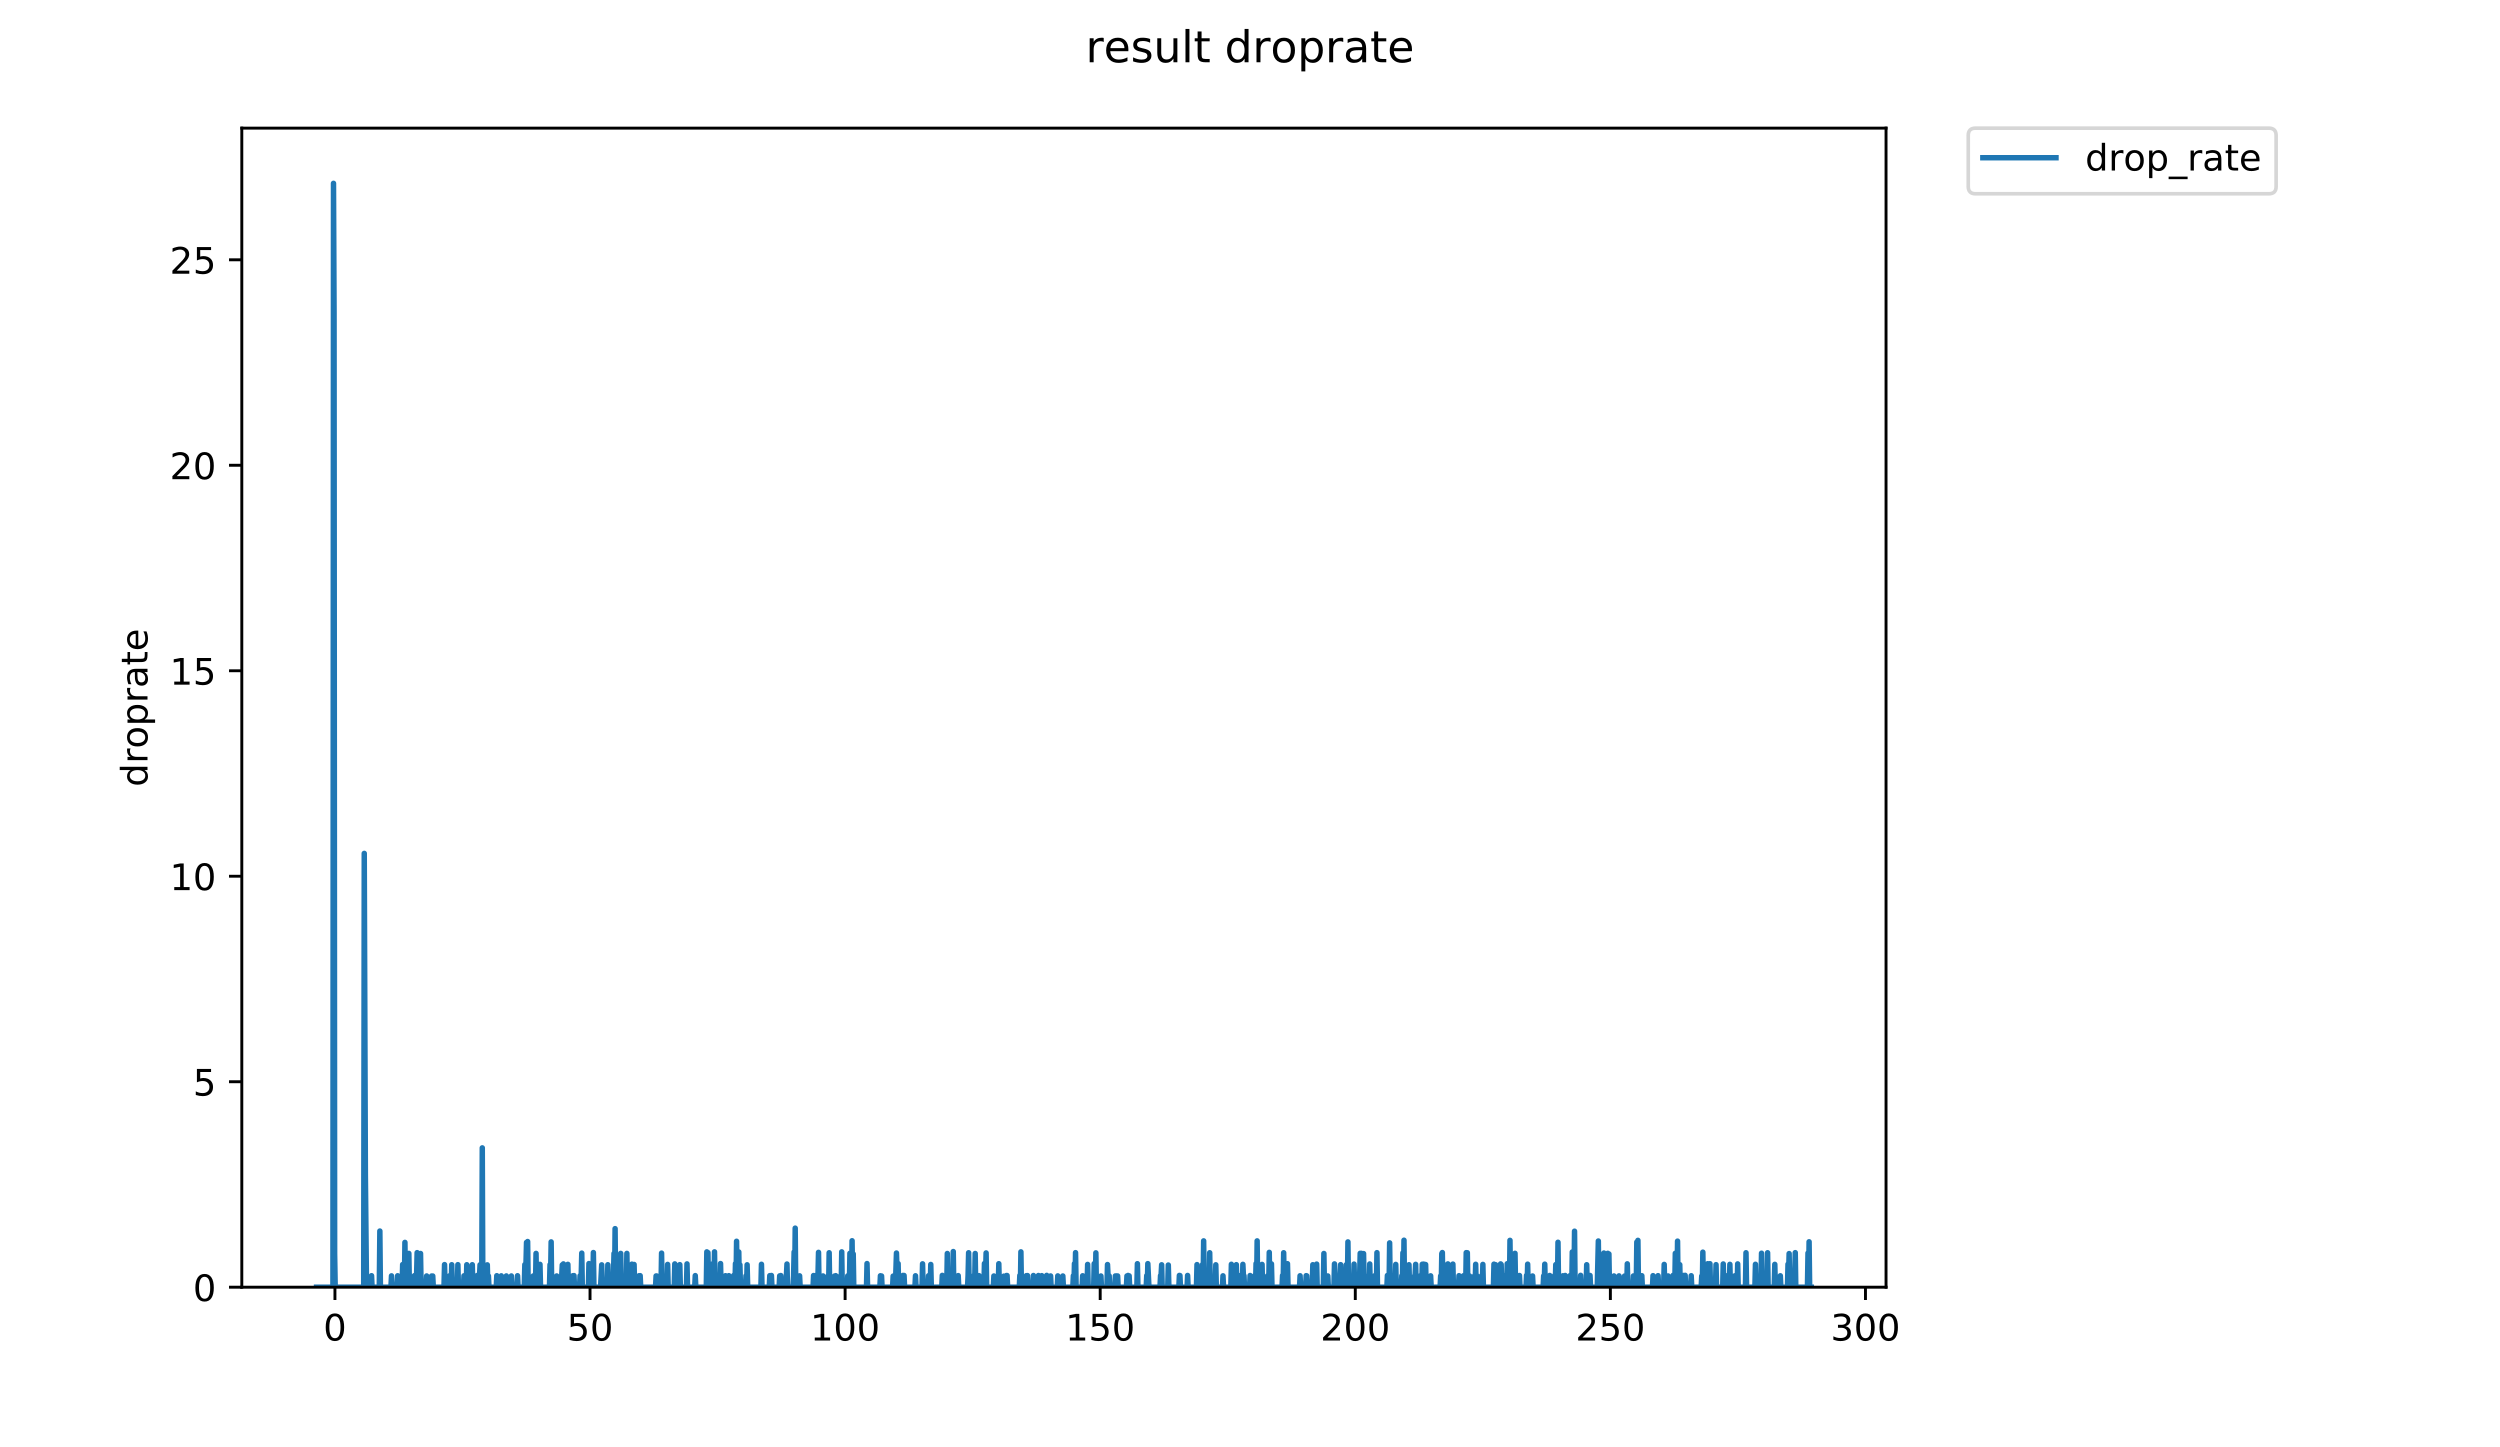<?xml version="1.0" encoding="utf-8" standalone="no"?>
<!DOCTYPE svg PUBLIC "-//W3C//DTD SVG 1.1//EN"
  "http://www.w3.org/Graphics/SVG/1.1/DTD/svg11.dtd">
<!-- Created with matplotlib (https://matplotlib.org/) -->
<svg height="396pt" version="1.1" viewBox="0 0 684 396" width="684pt" xmlns="http://www.w3.org/2000/svg" xmlns:xlink="http://www.w3.org/1999/xlink">
 <defs>
  <style type="text/css">
*{stroke-linecap:butt;stroke-linejoin:round;}
  </style>
 </defs>
 <g id="figure_1">
  <g id="patch_1">
   <path d="M 0 396 
L 684 396 
L 684 0 
L 0 0 
z
" style="fill:#ffffff;"/>
  </g>
  <g id="axes_1">
   <g id="patch_2">
    <path d="M 66.159 352.174 
L 516.019 352.174 
L 516.019 35.062 
L 66.159 35.062 
z
" style="fill:#ffffff;"/>
   </g>
   <g id="matplotlib.axis_1">
    <g id="xtick_1">
     <g id="line2d_1">
      <defs>
       <path d="M 0 0 
L 0 3.5 
" id="m06ed778be6" style="stroke:#000000;stroke-width:0.8;"/>
      </defs>
      <g>
       <use style="stroke:#000000;stroke-width:0.8;" x="91.639" xlink:href="#m06ed778be6" y="352.174"/>
      </g>
     </g>
     <g id="text_1">
      <!-- 0 -->
      <defs>
       <path d="M 31.781 66.406 
Q 24.172 66.406 20.328 58.906 
Q 16.5 51.422 16.5 36.375 
Q 16.5 21.391 20.328 13.891 
Q 24.172 6.391 31.781 6.391 
Q 39.453 6.391 43.281 13.891 
Q 47.125 21.391 47.125 36.375 
Q 47.125 51.422 43.281 58.906 
Q 39.453 66.406 31.781 66.406 
z
M 31.781 74.219 
Q 44.047 74.219 50.516 64.516 
Q 56.984 54.828 56.984 36.375 
Q 56.984 17.969 50.516 8.266 
Q 44.047 -1.422 31.781 -1.422 
Q 19.531 -1.422 13.062 8.266 
Q 6.594 17.969 6.594 36.375 
Q 6.594 54.828 13.062 64.516 
Q 19.531 74.219 31.781 74.219 
z
" id="DejaVuSans-48"/>
      </defs>
      <g transform="translate(88.458 366.773)scale(0.1 -0.1)">
       <use xlink:href="#DejaVuSans-48"/>
      </g>
     </g>
    </g>
    <g id="xtick_2">
     <g id="line2d_2">
      <g>
       <use style="stroke:#000000;stroke-width:0.8;" x="161.431" xlink:href="#m06ed778be6" y="352.174"/>
      </g>
     </g>
     <g id="text_2">
      <!-- 50 -->
      <defs>
       <path d="M 10.797 72.906 
L 49.516 72.906 
L 49.516 64.594 
L 19.828 64.594 
L 19.828 46.734 
Q 21.969 47.469 24.109 47.828 
Q 26.266 48.188 28.422 48.188 
Q 40.625 48.188 47.75 41.5 
Q 54.891 34.812 54.891 23.391 
Q 54.891 11.625 47.562 5.094 
Q 40.234 -1.422 26.906 -1.422 
Q 22.312 -1.422 17.547 -0.641 
Q 12.797 0.141 7.719 1.703 
L 7.719 11.625 
Q 12.109 9.234 16.797 8.062 
Q 21.484 6.891 26.703 6.891 
Q 35.156 6.891 40.078 11.328 
Q 45.016 15.766 45.016 23.391 
Q 45.016 31 40.078 35.438 
Q 35.156 39.891 26.703 39.891 
Q 22.75 39.891 18.812 39.016 
Q 14.891 38.141 10.797 36.281 
z
" id="DejaVuSans-53"/>
      </defs>
      <g transform="translate(155.068 366.773)scale(0.1 -0.1)">
       <use xlink:href="#DejaVuSans-53"/>
       <use x="63.623" xlink:href="#DejaVuSans-48"/>
      </g>
     </g>
    </g>
    <g id="xtick_3">
     <g id="line2d_3">
      <g>
       <use style="stroke:#000000;stroke-width:0.8;" x="231.223" xlink:href="#m06ed778be6" y="352.174"/>
      </g>
     </g>
     <g id="text_3">
      <!-- 100 -->
      <defs>
       <path d="M 12.406 8.297 
L 28.516 8.297 
L 28.516 63.922 
L 10.984 60.406 
L 10.984 69.391 
L 28.422 72.906 
L 38.281 72.906 
L 38.281 8.297 
L 54.391 8.297 
L 54.391 0 
L 12.406 0 
z
" id="DejaVuSans-49"/>
      </defs>
      <g transform="translate(221.679 366.773)scale(0.1 -0.1)">
       <use xlink:href="#DejaVuSans-49"/>
       <use x="63.623" xlink:href="#DejaVuSans-48"/>
       <use x="127.246" xlink:href="#DejaVuSans-48"/>
      </g>
     </g>
    </g>
    <g id="xtick_4">
     <g id="line2d_4">
      <g>
       <use style="stroke:#000000;stroke-width:0.8;" x="301.015" xlink:href="#m06ed778be6" y="352.174"/>
      </g>
     </g>
     <g id="text_4">
      <!-- 150 -->
      <g transform="translate(291.471 366.773)scale(0.1 -0.1)">
       <use xlink:href="#DejaVuSans-49"/>
       <use x="63.623" xlink:href="#DejaVuSans-53"/>
       <use x="127.246" xlink:href="#DejaVuSans-48"/>
      </g>
     </g>
    </g>
    <g id="xtick_5">
     <g id="line2d_5">
      <g>
       <use style="stroke:#000000;stroke-width:0.8;" x="370.807" xlink:href="#m06ed778be6" y="352.174"/>
      </g>
     </g>
     <g id="text_5">
      <!-- 200 -->
      <defs>
       <path d="M 19.188 8.297 
L 53.609 8.297 
L 53.609 0 
L 7.328 0 
L 7.328 8.297 
Q 12.938 14.109 22.625 23.891 
Q 32.328 33.688 34.812 36.531 
Q 39.547 41.844 41.422 45.531 
Q 43.312 49.219 43.312 52.781 
Q 43.312 58.594 39.234 62.25 
Q 35.156 65.922 28.609 65.922 
Q 23.969 65.922 18.812 64.312 
Q 13.672 62.703 7.812 59.422 
L 7.812 69.391 
Q 13.766 71.781 18.938 73 
Q 24.125 74.219 28.422 74.219 
Q 39.75 74.219 46.484 68.547 
Q 53.219 62.891 53.219 53.422 
Q 53.219 48.922 51.531 44.891 
Q 49.859 40.875 45.406 35.406 
Q 44.188 33.984 37.641 27.219 
Q 31.109 20.453 19.188 8.297 
z
" id="DejaVuSans-50"/>
      </defs>
      <g transform="translate(361.264 366.773)scale(0.1 -0.1)">
       <use xlink:href="#DejaVuSans-50"/>
       <use x="63.623" xlink:href="#DejaVuSans-48"/>
       <use x="127.246" xlink:href="#DejaVuSans-48"/>
      </g>
     </g>
    </g>
    <g id="xtick_6">
     <g id="line2d_6">
      <g>
       <use style="stroke:#000000;stroke-width:0.8;" x="440.599" xlink:href="#m06ed778be6" y="352.174"/>
      </g>
     </g>
     <g id="text_6">
      <!-- 250 -->
      <g transform="translate(431.056 366.773)scale(0.1 -0.1)">
       <use xlink:href="#DejaVuSans-50"/>
       <use x="63.623" xlink:href="#DejaVuSans-53"/>
       <use x="127.246" xlink:href="#DejaVuSans-48"/>
      </g>
     </g>
    </g>
    <g id="xtick_7">
     <g id="line2d_7">
      <g>
       <use style="stroke:#000000;stroke-width:0.8;" x="510.392" xlink:href="#m06ed778be6" y="352.174"/>
      </g>
     </g>
     <g id="text_7">
      <!-- 300 -->
      <defs>
       <path d="M 40.578 39.312 
Q 47.656 37.797 51.625 33 
Q 55.609 28.219 55.609 21.188 
Q 55.609 10.406 48.188 4.484 
Q 40.766 -1.422 27.094 -1.422 
Q 22.516 -1.422 17.656 -0.516 
Q 12.797 0.391 7.625 2.203 
L 7.625 11.719 
Q 11.719 9.328 16.594 8.109 
Q 21.484 6.891 26.812 6.891 
Q 36.078 6.891 40.938 10.547 
Q 45.797 14.203 45.797 21.188 
Q 45.797 27.641 41.281 31.266 
Q 36.766 34.906 28.719 34.906 
L 20.219 34.906 
L 20.219 43.016 
L 29.109 43.016 
Q 36.375 43.016 40.234 45.922 
Q 44.094 48.828 44.094 54.297 
Q 44.094 59.906 40.109 62.906 
Q 36.141 65.922 28.719 65.922 
Q 24.656 65.922 20.016 65.031 
Q 15.375 64.156 9.812 62.312 
L 9.812 71.094 
Q 15.438 72.656 20.344 73.438 
Q 25.25 74.219 29.594 74.219 
Q 40.828 74.219 47.359 69.109 
Q 53.906 64.016 53.906 55.328 
Q 53.906 49.266 50.438 45.094 
Q 46.969 40.922 40.578 39.312 
z
" id="DejaVuSans-51"/>
      </defs>
      <g transform="translate(500.848 366.773)scale(0.1 -0.1)">
       <use xlink:href="#DejaVuSans-51"/>
       <use x="63.623" xlink:href="#DejaVuSans-48"/>
       <use x="127.246" xlink:href="#DejaVuSans-48"/>
      </g>
     </g>
    </g>
   </g>
   <g id="matplotlib.axis_2">
    <g id="ytick_1">
     <g id="line2d_8">
      <defs>
       <path d="M 0 0 
L -3.5 0 
" id="mede35e3f55" style="stroke:#000000;stroke-width:0.8;"/>
      </defs>
      <g>
       <use style="stroke:#000000;stroke-width:0.8;" x="66.159" xlink:href="#mede35e3f55" y="352.174"/>
      </g>
     </g>
     <g id="text_8">
      <!-- 0 -->
      <g transform="translate(52.796 355.973)scale(0.1 -0.1)">
       <use xlink:href="#DejaVuSans-48"/>
      </g>
     </g>
    </g>
    <g id="ytick_2">
     <g id="line2d_9">
      <g>
       <use style="stroke:#000000;stroke-width:0.8;" x="66.159" xlink:href="#mede35e3f55" y="295.956"/>
      </g>
     </g>
     <g id="text_9">
      <!-- 5 -->
      <g transform="translate(52.796 299.756)scale(0.1 -0.1)">
       <use xlink:href="#DejaVuSans-53"/>
      </g>
     </g>
    </g>
    <g id="ytick_3">
     <g id="line2d_10">
      <g>
       <use style="stroke:#000000;stroke-width:0.8;" x="66.159" xlink:href="#mede35e3f55" y="239.739"/>
      </g>
     </g>
     <g id="text_10">
      <!-- 10 -->
      <g transform="translate(46.434 243.538)scale(0.1 -0.1)">
       <use xlink:href="#DejaVuSans-49"/>
       <use x="63.623" xlink:href="#DejaVuSans-48"/>
      </g>
     </g>
    </g>
    <g id="ytick_4">
     <g id="line2d_11">
      <g>
       <use style="stroke:#000000;stroke-width:0.8;" x="66.159" xlink:href="#mede35e3f55" y="183.521"/>
      </g>
     </g>
     <g id="text_11">
      <!-- 15 -->
      <g transform="translate(46.434 187.32)scale(0.1 -0.1)">
       <use xlink:href="#DejaVuSans-49"/>
       <use x="63.623" xlink:href="#DejaVuSans-53"/>
      </g>
     </g>
    </g>
    <g id="ytick_5">
     <g id="line2d_12">
      <g>
       <use style="stroke:#000000;stroke-width:0.8;" x="66.159" xlink:href="#mede35e3f55" y="127.303"/>
      </g>
     </g>
     <g id="text_12">
      <!-- 20 -->
      <g transform="translate(46.434 131.102)scale(0.1 -0.1)">
       <use xlink:href="#DejaVuSans-50"/>
       <use x="63.623" xlink:href="#DejaVuSans-48"/>
      </g>
     </g>
    </g>
    <g id="ytick_6">
     <g id="line2d_13">
      <g>
       <use style="stroke:#000000;stroke-width:0.8;" x="66.159" xlink:href="#mede35e3f55" y="71.086"/>
      </g>
     </g>
     <g id="text_13">
      <!-- 25 -->
      <g transform="translate(46.434 74.885)scale(0.1 -0.1)">
       <use xlink:href="#DejaVuSans-50"/>
       <use x="63.623" xlink:href="#DejaVuSans-53"/>
      </g>
     </g>
    </g>
    <g id="text_14">
     <!-- droprate -->
     <defs>
      <path d="M 45.406 46.391 
L 45.406 75.984 
L 54.391 75.984 
L 54.391 0 
L 45.406 0 
L 45.406 8.203 
Q 42.578 3.328 38.25 0.953 
Q 33.938 -1.422 27.875 -1.422 
Q 17.969 -1.422 11.734 6.484 
Q 5.516 14.406 5.516 27.297 
Q 5.516 40.188 11.734 48.094 
Q 17.969 56 27.875 56 
Q 33.938 56 38.25 53.625 
Q 42.578 51.266 45.406 46.391 
z
M 14.797 27.297 
Q 14.797 17.391 18.875 11.75 
Q 22.953 6.109 30.078 6.109 
Q 37.203 6.109 41.297 11.75 
Q 45.406 17.391 45.406 27.297 
Q 45.406 37.203 41.297 42.844 
Q 37.203 48.484 30.078 48.484 
Q 22.953 48.484 18.875 42.844 
Q 14.797 37.203 14.797 27.297 
z
" id="DejaVuSans-100"/>
      <path d="M 41.109 46.297 
Q 39.594 47.172 37.812 47.578 
Q 36.031 48 33.891 48 
Q 26.266 48 22.188 43.047 
Q 18.109 38.094 18.109 28.812 
L 18.109 0 
L 9.078 0 
L 9.078 54.688 
L 18.109 54.688 
L 18.109 46.188 
Q 20.953 51.172 25.484 53.578 
Q 30.031 56 36.531 56 
Q 37.453 56 38.578 55.875 
Q 39.703 55.766 41.062 55.516 
z
" id="DejaVuSans-114"/>
      <path d="M 30.609 48.391 
Q 23.391 48.391 19.188 42.75 
Q 14.984 37.109 14.984 27.297 
Q 14.984 17.484 19.156 11.844 
Q 23.344 6.203 30.609 6.203 
Q 37.797 6.203 41.984 11.859 
Q 46.188 17.531 46.188 27.297 
Q 46.188 37.016 41.984 42.703 
Q 37.797 48.391 30.609 48.391 
z
M 30.609 56 
Q 42.328 56 49.016 48.375 
Q 55.719 40.766 55.719 27.297 
Q 55.719 13.875 49.016 6.219 
Q 42.328 -1.422 30.609 -1.422 
Q 18.844 -1.422 12.172 6.219 
Q 5.516 13.875 5.516 27.297 
Q 5.516 40.766 12.172 48.375 
Q 18.844 56 30.609 56 
z
" id="DejaVuSans-111"/>
      <path d="M 18.109 8.203 
L 18.109 -20.797 
L 9.078 -20.797 
L 9.078 54.688 
L 18.109 54.688 
L 18.109 46.391 
Q 20.953 51.266 25.266 53.625 
Q 29.594 56 35.594 56 
Q 45.562 56 51.781 48.094 
Q 58.016 40.188 58.016 27.297 
Q 58.016 14.406 51.781 6.484 
Q 45.562 -1.422 35.594 -1.422 
Q 29.594 -1.422 25.266 0.953 
Q 20.953 3.328 18.109 8.203 
z
M 48.688 27.297 
Q 48.688 37.203 44.609 42.844 
Q 40.531 48.484 33.406 48.484 
Q 26.266 48.484 22.188 42.844 
Q 18.109 37.203 18.109 27.297 
Q 18.109 17.391 22.188 11.75 
Q 26.266 6.109 33.406 6.109 
Q 40.531 6.109 44.609 11.75 
Q 48.688 17.391 48.688 27.297 
z
" id="DejaVuSans-112"/>
      <path d="M 34.281 27.484 
Q 23.391 27.484 19.188 25 
Q 14.984 22.516 14.984 16.5 
Q 14.984 11.719 18.141 8.906 
Q 21.297 6.109 26.703 6.109 
Q 34.188 6.109 38.703 11.406 
Q 43.219 16.703 43.219 25.484 
L 43.219 27.484 
z
M 52.203 31.203 
L 52.203 0 
L 43.219 0 
L 43.219 8.297 
Q 40.141 3.328 35.547 0.953 
Q 30.953 -1.422 24.312 -1.422 
Q 15.922 -1.422 10.953 3.297 
Q 6 8.016 6 15.922 
Q 6 25.141 12.172 29.828 
Q 18.359 34.516 30.609 34.516 
L 43.219 34.516 
L 43.219 35.406 
Q 43.219 41.609 39.141 45 
Q 35.062 48.391 27.688 48.391 
Q 23 48.391 18.547 47.266 
Q 14.109 46.141 10.016 43.891 
L 10.016 52.203 
Q 14.938 54.109 19.578 55.047 
Q 24.219 56 28.609 56 
Q 40.484 56 46.344 49.844 
Q 52.203 43.703 52.203 31.203 
z
" id="DejaVuSans-97"/>
      <path d="M 18.312 70.219 
L 18.312 54.688 
L 36.812 54.688 
L 36.812 47.703 
L 18.312 47.703 
L 18.312 18.016 
Q 18.312 11.328 20.141 9.422 
Q 21.969 7.516 27.594 7.516 
L 36.812 7.516 
L 36.812 0 
L 27.594 0 
Q 17.188 0 13.234 3.875 
Q 9.281 7.766 9.281 18.016 
L 9.281 47.703 
L 2.688 47.703 
L 2.688 54.688 
L 9.281 54.688 
L 9.281 70.219 
z
" id="DejaVuSans-116"/>
      <path d="M 56.203 29.594 
L 56.203 25.203 
L 14.891 25.203 
Q 15.484 15.922 20.484 11.062 
Q 25.484 6.203 34.422 6.203 
Q 39.594 6.203 44.453 7.469 
Q 49.312 8.734 54.109 11.281 
L 54.109 2.781 
Q 49.266 0.734 44.188 -0.344 
Q 39.109 -1.422 33.891 -1.422 
Q 20.797 -1.422 13.156 6.188 
Q 5.516 13.812 5.516 26.812 
Q 5.516 40.234 12.766 48.109 
Q 20.016 56 32.328 56 
Q 43.359 56 49.781 48.891 
Q 56.203 41.797 56.203 29.594 
z
M 47.219 32.234 
Q 47.125 39.594 43.094 43.984 
Q 39.062 48.391 32.422 48.391 
Q 24.906 48.391 20.391 44.141 
Q 15.875 39.891 15.188 32.172 
z
" id="DejaVuSans-101"/>
     </defs>
     <g transform="translate(40.354 215.236)rotate(-90)scale(0.1 -0.1)">
      <use xlink:href="#DejaVuSans-100"/>
      <use x="63.477" xlink:href="#DejaVuSans-114"/>
      <use x="104.559" xlink:href="#DejaVuSans-111"/>
      <use x="165.74" xlink:href="#DejaVuSans-112"/>
      <use x="229.217" xlink:href="#DejaVuSans-114"/>
      <use x="270.33" xlink:href="#DejaVuSans-97"/>
      <use x="331.609" xlink:href="#DejaVuSans-116"/>
      <use x="370.818" xlink:href="#DejaVuSans-101"/>
     </g>
    </g>
   </g>
   <g id="line2d_14">
    <path clip-path="url(#pf26df2b9ea)" d="M 86.607 352.174 
L 91.09 352.174 
L 91.245 50.163 
L 91.4 85.638 
L 91.556 343.008 
L 91.709 352.174 
L 99.508 352.174 
L 99.66 233.492 
L 99.969 321.621 
L 100.278 352.174 
L 101.502 352.174 
L 101.653 349.034 
L 101.802 352.174 
L 103.771 352.174 
L 103.927 336.814 
L 104.08 352.174 
L 106.959 352.174 
L 107.113 349.077 
L 107.262 352.174 
L 108.644 352.174 
L 108.797 349.051 
L 108.948 352.174 
L 110.012 352.174 
L 110.165 345.979 
L 110.321 352.174 
L 110.474 349.085 
L 110.631 352.174 
L 110.787 339.92 
L 110.94 352.174 
L 111.548 352.174 
L 111.857 342.933 
L 112.012 352.174 
L 113.224 352.174 
L 113.375 349.025 
L 113.526 352.174 
L 113.827 352.174 
L 113.977 349.016 
L 114.128 342.726 
L 114.283 352.174 
L 114.439 343.033 
L 114.593 352.174 
L 114.745 345.945 
L 114.902 352.174 
L 115.057 342.958 
L 115.213 352.174 
L 116.572 352.174 
L 116.727 349.102 
L 116.882 352.174 
L 117.938 352.174 
L 118.095 349.119 
L 118.245 352.174 
L 118.4 349.119 
L 118.555 352.174 
L 121.472 352.174 
L 121.626 345.996 
L 121.777 352.174 
L 122.833 352.174 
L 122.986 349.068 
L 123.135 352.174 
L 123.29 349.102 
L 123.438 352.174 
L 123.594 346.03 
L 123.749 352.174 
L 125.121 352.174 
L 125.276 346.013 
L 125.426 352.174 
L 126.792 352.174 
L 126.944 349.06 
L 127.092 352.174 
L 127.556 352.174 
L 127.711 346.03 
L 127.859 352.174 
L 129.065 352.174 
L 129.22 346.03 
L 129.371 352.174 
L 130.427 352.174 
L 130.575 348.971 
L 130.732 352.174 
L 130.887 349.119 
L 131.035 352.174 
L 131.345 346.047 
L 131.5 352.174 
L 131.651 349.025 
L 131.798 352.174 
L 131.951 314.06 
L 132.105 352.174 
L 133.17 352.174 
L 133.324 346.064 
L 133.478 352.174 
L 133.632 349.094 
L 133.786 352.174 
L 135.772 352.174 
L 135.923 349.034 
L 136.08 352.174 
L 137.001 352.174 
L 137.153 349.068 
L 137.308 352.174 
L 138.381 352.174 
L 138.536 349.094 
L 138.69 352.174 
L 139.754 352.174 
L 139.909 349.102 
L 140.061 352.174 
L 141.442 352.174 
L 141.594 349.042 
L 141.749 352.174 
L 143.439 352.174 
L 143.594 345.996 
L 143.748 352.174 
L 144.056 339.92 
L 144.208 352.174 
L 144.36 339.681 
L 144.513 352.174 
L 145.736 352.174 
L 145.891 349.102 
L 146.043 352.174 
L 146.505 352.174 
L 146.659 342.933 
L 146.815 352.174 
L 147.584 352.174 
L 147.736 345.928 
L 147.89 352.174 
L 150.335 352.174 
L 150.489 345.996 
L 150.641 349.051 
L 150.794 339.785 
L 150.946 352.174 
L 152.162 352.174 
L 152.316 349.102 
L 152.469 352.174 
L 153.531 352.174 
L 153.84 346.08 
L 153.992 349.077 
L 154.142 345.804 
L 154.296 352.174 
L 155.214 352.174 
L 155.367 345.928 
L 155.519 352.174 
L 156.584 352.174 
L 156.735 349.034 
L 156.889 352.174 
L 157.039 349.007 
L 157.189 352.174 
L 158.557 352.174 
L 158.709 349.051 
L 158.861 352.174 
L 159.016 349.077 
L 159.169 342.856 
L 159.324 352.174 
L 160.984 352.174 
L 161.131 345.712 
L 161.285 352.174 
L 161.438 346.013 
L 161.594 352.174 
L 161.896 352.174 
L 162.046 345.822 
L 162.197 352.174 
L 162.347 342.699 
L 162.5 352.174 
L 164.314 352.174 
L 164.625 346.064 
L 164.779 352.174 
L 166.151 352.174 
L 166.306 346.03 
L 166.458 352.174 
L 167.688 352.174 
L 167.838 348.998 
L 167.993 342.958 
L 168.141 352.174 
L 168.289 336.158 
L 168.442 352.174 
L 169.361 352.174 
L 169.515 349.094 
L 169.669 352.174 
L 169.823 342.933 
L 169.978 352.174 
L 171.055 352.174 
L 171.205 349.016 
L 171.359 352.174 
L 171.512 342.933 
L 171.664 352.174 
L 172.734 352.174 
L 172.884 345.875 
L 173.034 352.174 
L 173.334 352.174 
L 173.487 345.962 
L 173.637 352.174 
L 174.694 352.174 
L 174.845 349.042 
L 175 352.174 
L 175.15 349.025 
L 175.299 352.174 
L 179.351 352.174 
L 179.506 349.102 
L 179.661 349.102 
L 179.807 352.174 
L 180.55 352.174 
L 180.701 349.034 
L 180.849 352.174 
L 181.003 342.856 
L 181.157 352.174 
L 182.511 352.174 
L 182.663 345.945 
L 182.815 352.174 
L 184.474 352.174 
L 184.624 345.804 
L 184.777 352.174 
L 185.841 352.174 
L 185.995 346.013 
L 186.146 352.174 
L 187.813 352.174 
L 187.962 345.804 
L 188.115 352.174 
L 190.074 352.174 
L 190.224 349.007 
L 190.377 352.174 
L 193.24 352.174 
L 193.387 342.509 
L 193.542 352.174 
L 193.692 342.726 
L 193.844 352.174 
L 194.595 352.174 
L 194.746 345.875 
L 194.896 352.174 
L 195.047 349.025 
L 195.195 352.174 
L 195.342 352.174 
L 195.489 342.509 
L 195.638 352.174 
L 196.993 352.174 
L 197.14 345.712 
L 197.288 352.174 
L 198.347 352.174 
L 198.498 349.034 
L 198.651 352.174 
L 199.114 352.174 
L 199.269 349.102 
L 199.419 349.025 
L 199.574 352.174 
L 200.637 352.174 
L 200.783 348.934 
L 200.93 352.174 
L 201.077 352.174 
L 201.224 345.712 
L 201.371 352.174 
L 201.523 339.612 
L 201.678 352.174 
L 201.831 349.068 
L 201.984 352.174 
L 202.132 342.537 
L 202.287 352.174 
L 202.442 346.047 
L 202.59 352.174 
L 203.947 352.174 
L 204.1 349.068 
L 204.256 352.174 
L 204.411 346.047 
L 204.566 352.174 
L 208.183 352.174 
L 208.335 345.91 
L 208.49 352.174 
L 210.465 352.174 
L 210.615 349.016 
L 210.764 352.174 
L 210.912 352.174 
L 211.061 348.971 
L 211.211 352.174 
L 213.169 352.174 
L 213.324 349.077 
L 213.479 352.174 
L 213.628 348.989 
L 213.783 352.174 
L 215.012 352.174 
L 215.316 345.84 
L 215.465 352.174 
L 216.969 352.174 
L 217.125 349.119 
L 217.272 342.537 
L 217.419 352.174 
L 217.566 336.02 
L 217.717 352.174 
L 218.616 352.174 
L 218.769 349.068 
L 218.926 352.174 
L 222.444 352.174 
L 222.593 348.989 
L 222.741 352.174 
L 222.896 349.094 
L 223.044 352.174 
L 223.195 348.998 
L 223.344 349.007 
L 223.493 352.174 
L 223.646 352.174 
L 223.797 349.016 
L 223.946 342.646 
L 224.098 352.174 
L 225.026 352.174 
L 225.181 349.102 
L 225.33 352.174 
L 226.4 352.174 
L 226.555 349.111 
L 226.706 352.174 
L 226.857 342.752 
L 227.005 352.174 
L 228.196 352.174 
L 228.351 349.111 
L 228.5 352.174 
L 228.651 349.025 
L 228.798 352.174 
L 229.849 352.174 
L 230 349.051 
L 230.148 352.174 
L 230.295 342.509 
L 230.443 352.174 
L 231.786 352.174 
L 231.94 349.077 
L 232.087 352.174 
L 232.382 352.174 
L 232.537 342.908 
L 232.685 352.174 
L 232.832 348.943 
L 232.98 352.174 
L 233.13 339.47 
L 233.287 352.174 
L 233.444 343.082 
L 233.593 352.174 
L 237.07 352.174 
L 237.217 345.712 
L 237.367 352.174 
L 240.73 352.174 
L 240.882 349.051 
L 241.037 352.174 
L 241.192 349.111 
L 241.34 352.174 
L 244.206 352.174 
L 244.363 349.144 
L 244.511 352.174 
L 244.665 349.077 
L 244.82 352.174 
L 244.968 352.174 
L 245.271 342.83 
L 245.579 352.174 
L 245.726 345.712 
L 245.873 352.174 
L 246.906 352.174 
L 247.053 348.953 
L 247.201 352.174 
L 247.35 348.971 
L 247.498 352.174 
L 250.324 352.174 
L 250.477 349.051 
L 250.631 352.174 
L 252.262 352.174 
L 252.412 345.786 
L 252.56 352.174 
L 253.908 352.174 
L 254.06 349.034 
L 254.207 352.174 
L 254.506 352.174 
L 254.659 345.962 
L 254.812 352.174 
L 257.667 352.174 
L 257.814 348.943 
L 257.961 352.174 
L 259.03 352.174 
L 259.184 342.958 
L 259.331 352.174 
L 260.366 352.174 
L 260.52 349.102 
L 260.668 352.174 
L 260.814 342.425 
L 260.961 352.174 
L 262.017 352.174 
L 262.166 349.007 
L 262.316 352.174 
L 264.714 352.174 
L 264.865 349.025 
L 265.016 342.752 
L 265.163 352.174 
L 266.355 352.174 
L 266.502 348.943 
L 266.657 352.174 
L 266.812 342.958 
L 266.958 352.174 
L 267.699 352.174 
L 267.85 349.016 
L 268 352.174 
L 269.196 352.174 
L 269.343 345.694 
L 269.495 352.174 
L 269.646 349.025 
L 269.798 342.805 
L 269.953 352.174 
L 271.769 352.174 
L 271.924 349.111 
L 272.078 352.174 
L 273.126 352.174 
L 273.273 345.749 
L 273.422 352.174 
L 274.49 352.174 
L 274.647 349.152 
L 274.796 352.174 
L 275.24 352.174 
L 275.388 348.971 
L 275.538 348.989 
L 275.692 352.174 
L 278.877 352.174 
L 279.024 348.953 
L 279.172 352.174 
L 279.319 342.509 
L 279.467 352.174 
L 280.666 352.174 
L 280.816 349.016 
L 280.966 352.174 
L 281.116 348.998 
L 281.264 352.174 
L 282.598 352.174 
L 282.746 348.98 
L 282.904 352.174 
L 283.966 352.174 
L 284.115 348.98 
L 284.262 352.174 
L 284.565 352.174 
L 284.721 349.127 
L 284.876 352.174 
L 285.026 349.016 
L 285.179 352.174 
L 286.231 352.174 
L 286.378 348.943 
L 286.53 352.174 
L 287.285 352.174 
L 287.44 349.102 
L 287.593 352.174 
L 289.255 352.174 
L 289.409 349.085 
L 289.559 352.174 
L 290.638 352.174 
L 290.793 349.111 
L 290.949 352.174 
L 293.521 352.174 
L 293.672 349.034 
L 293.824 352.174 
L 293.971 345.731 
L 294.117 352.174 
L 294.269 342.726 
L 294.421 352.174 
L 296.066 352.174 
L 296.218 349.051 
L 296.365 352.174 
L 297.422 352.174 
L 297.575 345.945 
L 297.729 352.174 
L 299.23 352.174 
L 299.378 345.731 
L 299.53 352.174 
L 299.678 352.174 
L 299.829 342.778 
L 299.978 352.174 
L 301.052 352.174 
L 301.207 349.111 
L 301.363 352.174 
L 302.86 352.174 
L 303.013 345.979 
L 303.316 352.174 
L 303.47 349.077 
L 303.617 352.174 
L 305.006 352.174 
L 305.161 349.102 
L 305.315 352.174 
L 305.469 349.085 
L 305.624 352.174 
L 305.779 349.102 
L 305.934 352.174 
L 308.181 352.174 
L 308.335 349.102 
L 308.483 352.174 
L 308.631 348.962 
L 308.779 352.174 
L 308.932 349.068 
L 309.08 352.174 
L 311.043 352.174 
L 311.191 345.749 
L 311.338 352.174 
L 313.598 352.174 
L 313.748 348.998 
L 313.896 352.174 
L 314.043 345.731 
L 314.348 352.174 
L 317.372 352.174 
L 317.522 348.998 
L 317.67 348.953 
L 317.825 346.047 
L 317.973 352.174 
L 319.491 352.174 
L 319.648 346.113 
L 319.803 352.174 
L 322.532 352.174 
L 322.679 348.953 
L 322.829 348.989 
L 322.98 352.174 
L 324.779 352.174 
L 324.926 348.962 
L 325.074 352.174 
L 327.345 352.174 
L 327.499 345.996 
L 327.652 352.174 
L 328.866 352.174 
L 329.018 345.962 
L 329.167 352.174 
L 329.317 339.505 
L 329.466 352.174 
L 330.522 352.174 
L 330.672 349.025 
L 330.822 352.174 
L 330.974 342.752 
L 331.125 352.174 
L 332.486 352.174 
L 332.642 346.047 
L 332.793 352.174 
L 334.457 352.174 
L 334.611 349.068 
L 334.766 352.174 
L 336.752 352.174 
L 336.904 345.91 
L 337.057 352.174 
L 338.103 352.174 
L 338.257 346.013 
L 338.413 352.174 
L 339.302 352.174 
L 339.45 348.953 
L 339.597 352.174 
L 339.744 348.934 
L 339.897 352.174 
L 340.049 345.928 
L 340.2 349.034 
L 340.352 349.042 
L 340.503 352.174 
L 341.882 352.174 
L 342.031 348.98 
L 342.179 352.174 
L 343.215 352.174 
L 343.362 348.943 
L 343.51 352.174 
L 343.657 345.712 
L 343.804 352.174 
L 343.954 339.505 
L 344.102 352.174 
L 345.146 352.174 
L 345.299 345.945 
L 345.452 352.174 
L 346.664 352.174 
L 346.816 349.068 
L 346.967 352.174 
L 347.12 352.174 
L 347.27 342.646 
L 347.42 352.174 
L 347.568 345.786 
L 347.718 352.174 
L 347.867 345.804 
L 348.021 352.174 
L 350.761 352.174 
L 350.908 348.953 
L 351.059 352.174 
L 351.21 342.752 
L 351.358 352.174 
L 352.103 352.174 
L 352.251 345.749 
L 352.407 352.174 
L 355.547 352.174 
L 355.7 349.051 
L 355.857 352.174 
L 357.217 352.174 
L 357.368 349.025 
L 357.521 349.068 
L 357.677 352.174 
L 359.03 352.174 
L 359.185 346.03 
L 359.338 352.174 
L 360.084 352.174 
L 360.235 345.858 
L 360.388 352.174 
L 362.058 352.174 
L 362.214 342.958 
L 362.371 352.174 
L 363.126 352.174 
L 363.281 349.102 
L 363.436 352.174 
L 364.964 352.174 
L 365.113 345.804 
L 365.266 352.174 
L 366.19 352.174 
L 366.34 348.998 
L 366.495 352.174 
L 366.798 346.013 
L 366.953 352.174 
L 368.185 352.174 
L 368.34 346.03 
L 368.641 352.174 
L 368.794 339.785 
L 368.946 352.174 
L 370.317 352.174 
L 370.467 345.858 
L 370.623 352.174 
L 371.843 352.174 
L 371.998 349.102 
L 372.152 342.908 
L 372.3 352.174 
L 372.454 342.908 
L 372.609 352.174 
L 372.916 352.174 
L 373.071 342.983 
L 373.225 352.174 
L 374.303 352.174 
L 374.455 349.042 
L 374.609 352.174 
L 374.758 345.822 
L 374.914 352.174 
L 375.972 352.174 
L 376.124 349.042 
L 376.279 352.174 
L 376.581 352.174 
L 376.732 342.726 
L 376.879 352.174 
L 379.447 352.174 
L 379.594 348.962 
L 379.743 352.174 
L 379.892 348.998 
L 380.047 352.174 
L 380.203 340.052 
L 380.36 352.174 
L 381.269 352.174 
L 381.417 348.962 
L 381.569 349.042 
L 381.723 352.174 
L 381.875 345.945 
L 382.028 352.174 
L 383.378 352.174 
L 383.53 349.051 
L 383.682 352.174 
L 383.834 342.778 
L 383.982 352.174 
L 384.13 339.324 
L 384.277 352.174 
L 385.186 352.174 
L 385.496 346.03 
L 385.644 352.174 
L 386.863 352.174 
L 387.017 349.102 
L 387.167 349.007 
L 387.319 345.928 
L 387.47 352.174 
L 388.531 352.174 
L 388.68 349.007 
L 388.835 352.174 
L 388.986 352.174 
L 389.137 345.893 
L 389.29 352.174 
L 389.44 345.858 
L 389.591 352.174 
L 389.742 345.91 
L 389.896 352.174 
L 390.05 345.979 
L 390.205 352.174 
L 391.267 352.174 
L 391.421 349.068 
L 391.575 352.174 
L 394.011 352.174 
L 394.165 349.077 
L 394.318 352.174 
L 394.473 342.958 
L 394.623 342.699 
L 394.775 352.174 
L 395.687 352.174 
L 395.843 346.064 
L 395.995 352.174 
L 396.144 345.804 
L 396.291 352.174 
L 397.359 352.174 
L 397.509 345.858 
L 397.663 352.174 
L 399.031 352.174 
L 399.182 349.025 
L 399.33 352.174 
L 400.253 352.174 
L 400.404 349.051 
L 400.553 352.174 
L 400.703 352.174 
L 400.855 349.034 
L 401.007 352.174 
L 401.157 342.726 
L 401.309 352.174 
L 401.461 342.752 
L 401.613 352.174 
L 401.919 352.174 
L 402.073 349.102 
L 402.224 352.174 
L 403.284 352.174 
L 403.437 349.06 
L 403.59 352.174 
L 403.742 345.91 
L 403.896 352.174 
L 404.046 349.016 
L 404.197 352.174 
L 405.259 352.174 
L 405.408 348.998 
L 405.56 352.174 
L 405.712 345.945 
L 405.86 352.174 
L 408.596 352.174 
L 408.747 345.875 
L 409.053 352.174 
L 409.208 346.03 
L 409.358 352.174 
L 410.266 352.174 
L 410.565 345.804 
L 410.718 345.962 
L 410.873 352.174 
L 411.628 352.174 
L 411.777 348.98 
L 411.927 352.174 
L 412.075 348.98 
L 412.224 352.174 
L 412.372 345.749 
L 412.523 345.875 
L 412.679 352.174 
L 412.834 346.03 
L 412.982 352.174 
L 413.13 339.361 
L 413.285 352.174 
L 414.198 352.174 
L 414.353 349.119 
L 414.507 342.908 
L 414.663 352.174 
L 415.581 352.174 
L 415.728 348.98 
L 415.876 352.174 
L 417.517 352.174 
L 417.664 348.934 
L 417.817 352.174 
L 417.966 345.875 
L 418.114 352.174 
L 419.152 352.174 
L 419.307 349.111 
L 419.462 352.174 
L 422.189 352.174 
L 422.344 349.077 
L 422.493 352.174 
L 422.645 345.875 
L 422.792 352.174 
L 423.853 352.174 
L 424 348.971 
L 424.15 352.174 
L 425.199 352.174 
L 425.349 348.989 
L 425.506 352.174 
L 425.66 345.996 
L 425.808 352.174 
L 425.962 345.945 
L 426.112 352.174 
L 426.267 339.886 
L 426.423 352.174 
L 427.476 352.174 
L 427.628 349.051 
L 427.78 352.174 
L 428.091 352.174 
L 428.238 348.971 
L 428.386 352.174 
L 429.436 352.174 
L 429.586 348.998 
L 429.734 352.174 
L 430.031 352.174 
L 430.178 342.537 
L 430.328 352.174 
L 430.482 345.996 
L 430.637 352.174 
L 430.792 336.856 
L 430.947 352.174 
L 432.311 352.174 
L 432.458 348.934 
L 432.605 352.174 
L 433.966 352.174 
L 434.121 346.03 
L 434.27 352.174 
L 434.884 352.174 
L 435.031 348.971 
L 435.186 352.174 
L 437.006 352.174 
L 437.305 339.541 
L 437.46 352.174 
L 438.372 352.174 
L 438.52 348.971 
L 438.671 352.174 
L 438.824 342.83 
L 438.978 352.174 
L 439.431 352.174 
L 439.585 349.102 
L 439.732 352.174 
L 439.887 342.908 
L 440.041 352.174 
L 440.198 343.082 
L 440.352 352.174 
L 441.422 352.174 
L 441.577 349.102 
L 441.731 352.174 
L 442.804 352.174 
L 442.958 349.077 
L 443.106 352.174 
L 444.311 352.174 
L 444.468 349.135 
L 444.624 352.174 
L 445.078 352.174 
L 445.226 345.786 
L 445.38 352.174 
L 446.754 352.174 
L 446.909 349.102 
L 447.065 352.174 
L 447.22 349.111 
L 447.37 352.174 
L 447.525 349.102 
L 447.679 352.174 
L 447.832 339.819 
L 447.986 352.174 
L 448.134 339.361 
L 448.288 352.174 
L 449.048 352.174 
L 449.2 349.034 
L 449.354 352.174 
L 452.114 352.174 
L 452.266 349.025 
L 452.42 352.174 
L 453.493 352.174 
L 453.644 349.025 
L 453.8 352.174 
L 455.17 352.174 
L 455.323 345.945 
L 455.479 352.174 
L 456.241 352.174 
L 456.396 349.102 
L 456.546 352.174 
L 457.62 352.174 
L 457.767 348.934 
L 457.915 352.174 
L 458.062 348.934 
L 458.212 352.174 
L 458.366 342.908 
L 458.519 352.174 
L 458.673 342.908 
L 458.825 352.174 
L 458.976 339.576 
L 459.13 352.174 
L 459.279 348.989 
L 459.428 352.174 
L 459.582 346.013 
L 459.732 352.174 
L 460.47 352.174 
L 460.618 348.962 
L 460.764 352.174 
L 460.911 352.174 
L 461.058 348.934 
L 461.205 352.174 
L 462.563 352.174 
L 462.715 349.042 
L 462.865 352.174 
L 465.438 352.174 
L 465.594 349.111 
L 465.749 352.174 
L 465.897 342.592 
L 466.045 352.174 
L 467.096 352.174 
L 467.244 345.749 
L 467.391 352.174 
L 467.687 352.174 
L 467.835 345.749 
L 467.986 352.174 
L 469.353 352.174 
L 469.507 346.013 
L 469.654 352.174 
L 471.328 352.174 
L 471.478 345.822 
L 471.632 352.174 
L 472.538 352.174 
L 472.687 348.998 
L 472.837 352.174 
L 472.989 349.051 
L 473.142 352.174 
L 473.294 345.928 
L 473.447 352.174 
L 474.517 352.174 
L 474.669 349.051 
L 474.82 352.174 
L 475.279 352.174 
L 475.428 345.804 
L 475.578 352.174 
L 477.553 352.174 
L 477.705 342.752 
L 477.857 352.174 
L 480.138 352.174 
L 480.29 345.91 
L 480.438 352.174 
L 481.496 352.174 
L 481.648 349.051 
L 481.797 352.174 
L 481.951 342.882 
L 482.103 352.174 
L 483.46 352.174 
L 483.612 342.752 
L 483.764 352.174 
L 485.43 352.174 
L 485.583 345.928 
L 485.735 352.174 
L 486.943 352.174 
L 487.096 349.051 
L 487.246 352.174 
L 489.047 352.174 
L 489.197 345.875 
L 489.351 349.085 
L 489.507 342.983 
L 489.659 352.174 
L 489.807 348.98 
L 489.962 352.174 
L 490.116 349.085 
L 490.271 352.174 
L 490.882 352.174 
L 491.031 348.998 
L 491.182 342.726 
L 491.328 352.174 
L 494.515 352.174 
L 494.668 342.83 
L 494.816 352.174 
L 494.969 339.75 
L 495.123 352.174 
L 495.571 352.174 
L 495.571 352.174 
" style="fill:none;stroke:#1f77b4;stroke-linecap:square;stroke-width:1.5;"/>
   </g>
   <g id="patch_3">
    <path d="M 66.159 352.174 
L 66.159 35.062 
" style="fill:none;stroke:#000000;stroke-linecap:square;stroke-linejoin:miter;stroke-width:0.8;"/>
   </g>
   <g id="patch_4">
    <path d="M 516.019 352.174 
L 516.019 35.062 
" style="fill:none;stroke:#000000;stroke-linecap:square;stroke-linejoin:miter;stroke-width:0.8;"/>
   </g>
   <g id="patch_5">
    <path d="M 66.159 352.174 
L 516.019 352.174 
" style="fill:none;stroke:#000000;stroke-linecap:square;stroke-linejoin:miter;stroke-width:0.8;"/>
   </g>
   <g id="patch_6">
    <path d="M 66.159 35.062 
L 516.019 35.062 
" style="fill:none;stroke:#000000;stroke-linecap:square;stroke-linejoin:miter;stroke-width:0.8;"/>
   </g>
   <g id="legend_1">
    <g id="patch_7">
     <path d="M 540.512 53.019 
L 620.748 53.019 
Q 622.748 53.019 622.748 51.019 
L 622.748 37.062 
Q 622.748 35.062 620.748 35.062 
L 540.512 35.062 
Q 538.512 35.062 538.512 37.062 
L 538.512 51.019 
Q 538.512 53.019 540.512 53.019 
z
" style="fill:#ffffff;opacity:0.8;stroke:#cccccc;stroke-linejoin:miter;"/>
    </g>
    <g id="line2d_15">
     <path d="M 542.512 43.161 
L 562.512 43.161 
" style="fill:none;stroke:#1f77b4;stroke-linecap:square;stroke-width:1.5;"/>
    </g>
    <g id="line2d_16"/>
    <g id="text_15">
     <!-- drop_rate -->
     <defs>
      <path d="M 50.984 -16.609 
L 50.984 -23.578 
L -0.984 -23.578 
L -0.984 -16.609 
z
" id="DejaVuSans-95"/>
     </defs>
     <g transform="translate(570.512 46.661)scale(0.1 -0.1)">
      <use xlink:href="#DejaVuSans-100"/>
      <use x="63.477" xlink:href="#DejaVuSans-114"/>
      <use x="104.559" xlink:href="#DejaVuSans-111"/>
      <use x="165.74" xlink:href="#DejaVuSans-112"/>
      <use x="229.217" xlink:href="#DejaVuSans-95"/>
      <use x="279.217" xlink:href="#DejaVuSans-114"/>
      <use x="320.33" xlink:href="#DejaVuSans-97"/>
      <use x="381.609" xlink:href="#DejaVuSans-116"/>
      <use x="420.818" xlink:href="#DejaVuSans-101"/>
     </g>
    </g>
   </g>
  </g>
  <g id="text_16">
   <!-- result droprate -->
   <defs>
    <path d="M 44.281 53.078 
L 44.281 44.578 
Q 40.484 46.531 36.375 47.5 
Q 32.281 48.484 27.875 48.484 
Q 21.188 48.484 17.844 46.438 
Q 14.5 44.391 14.5 40.281 
Q 14.5 37.156 16.891 35.375 
Q 19.281 33.594 26.516 31.984 
L 29.594 31.297 
Q 39.156 29.25 43.188 25.516 
Q 47.219 21.781 47.219 15.094 
Q 47.219 7.469 41.188 3.016 
Q 35.156 -1.422 24.609 -1.422 
Q 20.219 -1.422 15.453 -0.562 
Q 10.688 0.297 5.422 2 
L 5.422 11.281 
Q 10.406 8.688 15.234 7.391 
Q 20.062 6.109 24.812 6.109 
Q 31.156 6.109 34.562 8.281 
Q 37.984 10.453 37.984 14.406 
Q 37.984 18.062 35.516 20.016 
Q 33.062 21.969 24.703 23.781 
L 21.578 24.516 
Q 13.234 26.266 9.516 29.906 
Q 5.812 33.547 5.812 39.891 
Q 5.812 47.609 11.281 51.797 
Q 16.75 56 26.812 56 
Q 31.781 56 36.172 55.266 
Q 40.578 54.547 44.281 53.078 
z
" id="DejaVuSans-115"/>
    <path d="M 8.5 21.578 
L 8.5 54.688 
L 17.484 54.688 
L 17.484 21.922 
Q 17.484 14.156 20.5 10.266 
Q 23.531 6.391 29.594 6.391 
Q 36.859 6.391 41.078 11.031 
Q 45.312 15.672 45.312 23.688 
L 45.312 54.688 
L 54.297 54.688 
L 54.297 0 
L 45.312 0 
L 45.312 8.406 
Q 42.047 3.422 37.719 1 
Q 33.406 -1.422 27.688 -1.422 
Q 18.266 -1.422 13.375 4.438 
Q 8.5 10.297 8.5 21.578 
z
M 31.109 56 
z
" id="DejaVuSans-117"/>
    <path d="M 9.422 75.984 
L 18.406 75.984 
L 18.406 0 
L 9.422 0 
z
" id="DejaVuSans-108"/>
    <path id="DejaVuSans-32"/>
   </defs>
   <g transform="translate(297.048 17.038)scale(0.12 -0.12)">
    <use xlink:href="#DejaVuSans-114"/>
    <use x="41.082" xlink:href="#DejaVuSans-101"/>
    <use x="102.605" xlink:href="#DejaVuSans-115"/>
    <use x="154.705" xlink:href="#DejaVuSans-117"/>
    <use x="218.084" xlink:href="#DejaVuSans-108"/>
    <use x="245.867" xlink:href="#DejaVuSans-116"/>
    <use x="285.076" xlink:href="#DejaVuSans-32"/>
    <use x="316.863" xlink:href="#DejaVuSans-100"/>
    <use x="380.34" xlink:href="#DejaVuSans-114"/>
    <use x="421.422" xlink:href="#DejaVuSans-111"/>
    <use x="482.604" xlink:href="#DejaVuSans-112"/>
    <use x="546.08" xlink:href="#DejaVuSans-114"/>
    <use x="587.193" xlink:href="#DejaVuSans-97"/>
    <use x="648.473" xlink:href="#DejaVuSans-116"/>
    <use x="687.682" xlink:href="#DejaVuSans-101"/>
   </g>
  </g>
 </g>
 <defs>
  <clipPath id="pf26df2b9ea">
   <rect height="317.112" width="449.861" x="66.159" y="35.062"/>
  </clipPath>
 </defs>
</svg>
